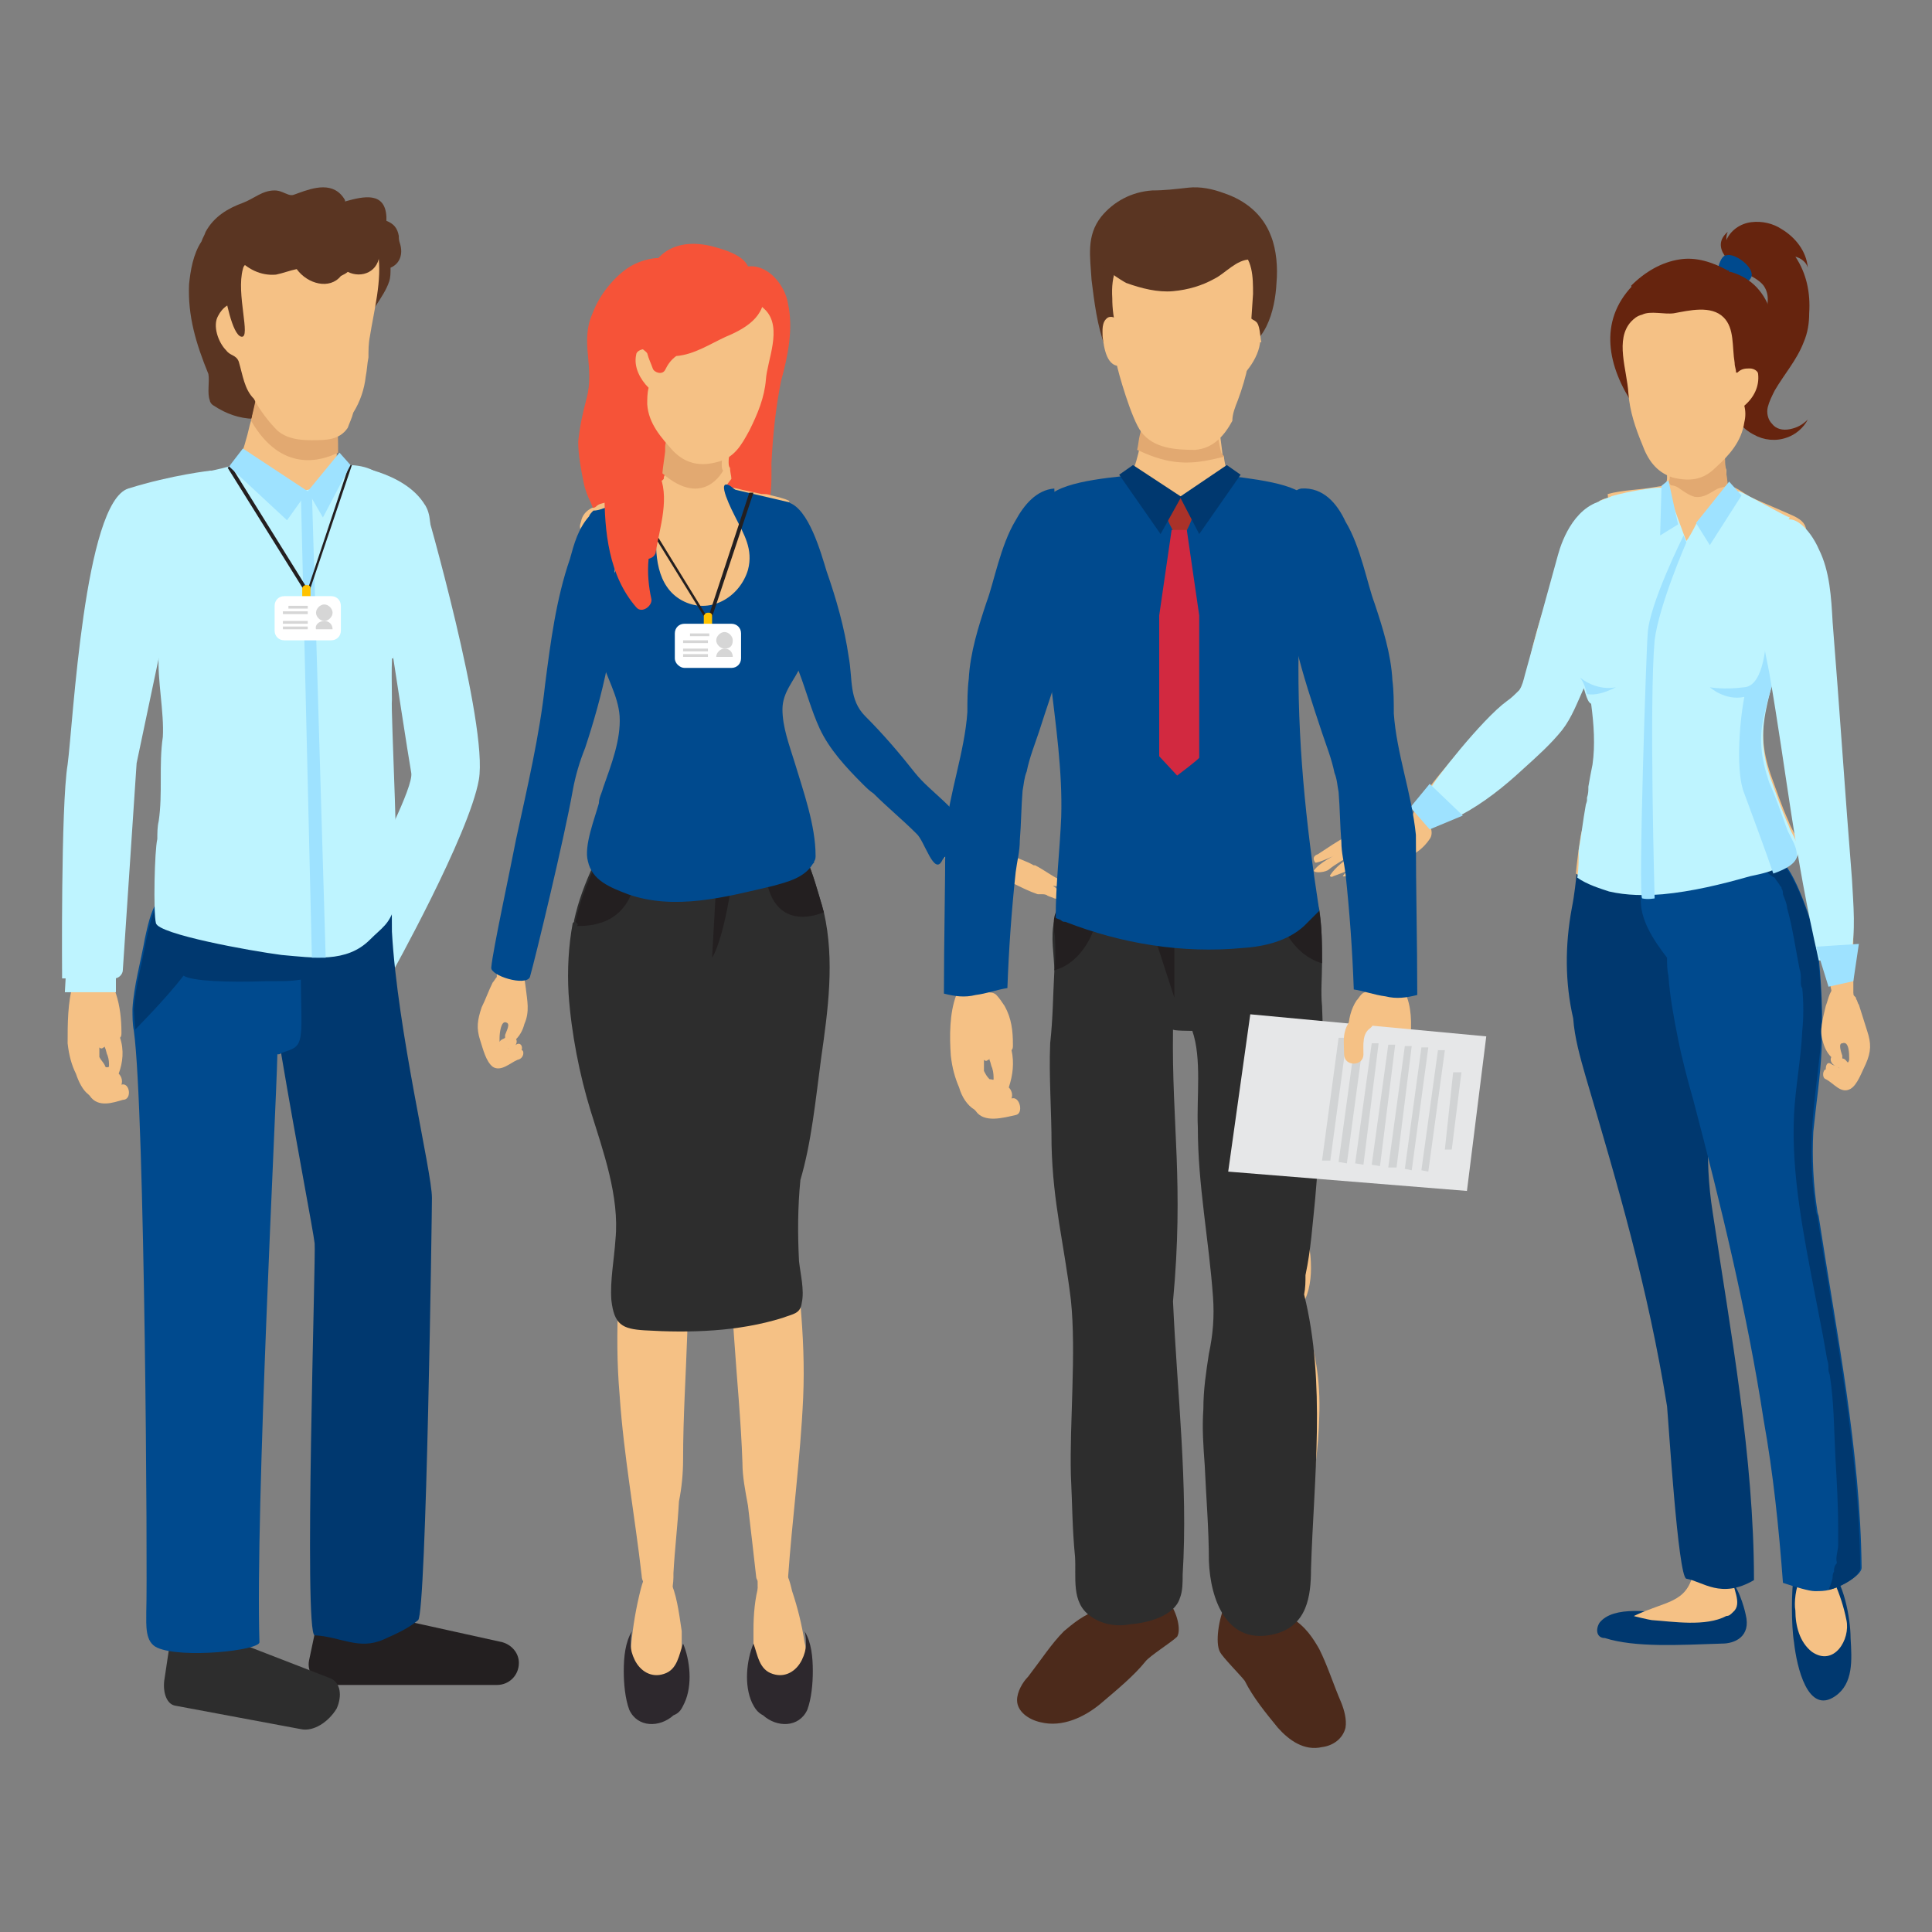 <?xml version="1.0" encoding="utf-8"?>
<!-- Generator: Adobe Illustrator 23.1.1, SVG Export Plug-In . SVG Version: 6.00 Build 0)  -->
<svg version="1.1" id="Layer_1" xmlns="http://www.w3.org/2000/svg" xmlns:xlink="http://www.w3.org/1999/xlink" x="0px" y="0px"
	 width="140px" height="140px" viewBox="0 0 140 140" style="enable-background:new 0 0 140 140;" xml:space="preserve">
<rect x="0" y="0" width="140" height="140" fill="#808080" stroke="none"/>
<style type="text/css">
	.st0{fill:#66240E;}
	.st1{fill:#00386F;}
	.st2{fill:#004A8E;}
	.st3{fill:#F5C185;}
	.st4{fill:#E2A971;}
	.st5{fill:#BEF4FF;}
	.st6{fill:#9EE2FF;}
	.st7{fill:#231F20;}
	.st8{fill:#2D2D2D;}
	.st9{fill:#5A3522;}
	.st10{fill:#FFC200;}
	.st11{fill:#FFFFFF;}
	.st12{fill:#D6D6D6;}
	.st13{fill:#F65338;}
	.st14{fill:#2D282D;}
	.st15{fill:#4C2A1B;}
	.st16{fill:#AA3229;}
	.st17{fill:#D22940;}
	.st18{fill:#E6E7E8;}
	.st19{fill:#D1D3D4;}
</style>
<title>Artboard 23 copy 4</title>
<g>
	<g>
		<path class="st0" d="M125.2,16.8c-0.1,0.2-0.1,0.4-0.1,0.6c0.3-0.7,1-1.2,1.8-1.3c0.8-0.1,1.6,0.1,2.2,0.5c1,0.6,1.8,1.6,1.9,2.8
			c-0.1-0.4-0.5-0.7-0.9-0.8c0.8,1.2,1.1,2.6,1,4.1c0,0.7-0.1,1.4-0.4,2.1c-0.5,1.3-1.4,2.3-2.1,3.5c-0.2,0.4-0.4,0.8-0.5,1.2
			c-0.1,0.4,0,0.9,0.3,1.2c0.3,0.4,0.8,0.5,1.3,0.4c0.5-0.1,0.9-0.3,1.3-0.7c-0.3,0.6-0.9,1.1-1.5,1.3c-0.8,0.3-1.7,0.2-2.4-0.2
			c-0.8-0.4-1.4-1.1-1.6-1.9c-0.1-0.3-0.2-0.7-0.2-1.1c0-0.4,0-0.8,0.1-1.2c0.1-0.4,0.4-0.8,0.6-1.1c0.5-0.7,1-1.4,1.4-2.1
			c0.4-0.7,0.7-1.6,0.7-2.4c0-0.4-0.1-0.7-0.3-1c-0.3-0.4-0.9-0.7-1.3-0.9C125.4,19.2,123.9,17.9,125.2,16.8z"/>
		<path class="st1" d="M115.9,117.6c1-1.3,3.9-0.8,5.3-0.6c0.5,0.1,1,0.1,1.6,0c0.2,0,1.3-0.1,1.3-0.4c0-0.4,0.3-0.6,0.6-0.7
			c-0.1-0.3,0-0.6,0.3-0.8c0,0,0.1,0,0.1-0.1c0.2-0.2-0.1-0.8,0.1-0.6c0.7,0.3,1.2,2.1,1.3,2.6c0.4,1.6-0.8,2.1-1.7,2.1
			c-3.1,0.1-6.3,0.3-8.5-0.4C115.7,118.7,115.6,118.1,115.9,117.6z"/>
		<path class="st2" d="M124.5,19.4c0.1-0.4,0.3-0.9,0.6-0.9c0.6-0.2,2.1,0.9,1.8,1.6c-0.3,0.6-0.9,0.4-1.3,0.2
			C125.1,20.1,124.4,20,124.5,19.4z"/>
		<path class="st3" d="M125.1,117.1c-1.5,0.8-3.9,0.4-5.4,0.3c-0.1,0-1.4-0.3-1.3-0.3c2.3-1.1,3.8-0.9,4.3-3.1
			c0.2-0.8,1.4-0.6,1.4,0.2c0-0.9,1.4-0.9,1.4,0c0,0.8,0.8,2,0.1,2.6C125.4,117,125.3,117.1,125.1,117.1z"/>
		<path class="st1" d="M130,114.1c0.1-0.4,0.3,0.9,0.6,0.8c0.5-0.1,1.1-0.1,1.6,0.1c0.1-0.4-0.1-1.7,0.3-1.4
			c1.1,0.9,1.6,3.7,1.6,5.1c0.1,1.6,0.2,3.3-1.1,4.2c-2,1.4-2.8-2.1-3-3.9C129.8,117.8,129.8,115.2,130,114.1z"/>
		<path class="st3" d="M130.5,114.3c0.2-0.4,0.5-0.6,0.9-0.4c-0.1-0.1,0.6-0.4,0.8-0.4c0.4,0.1,0.6,0.8,0.7,1.1
			c0.4,0.9,0.7,1.8,0.9,2.8c0.3,1.4-0.9,3.4-2.5,2.3c-0.9-0.7-1.2-1.9-1.2-3C130,116.2,130.1,115,130.5,114.3z"/>
		<path class="st1" d="M113.9,65.8c0.2-1,0.3-2,0.4-3c0.6-0.4,1.3-0.8,1.9-1c1.1-0.4,2.4-0.5,3.4,0.1c0.1,0.1,0.2,0.1,0.3,0.2
			c0.4-0.2,0.9-0.1,1.4,0.1c1.1,0.4,1.6,1.6,2,2.7c0.4,1.2,0.6,2.4,0.8,3.7c0.3,2.4,0.4,5,0.3,7.5c-0.1,2-0.4,3.9-0.6,5.9
			c-0.1,1.9,0,3.9,0.3,5.8c1.3,8.7,3,17.8,3,26.7c-2.4,1.4-3.7,0.1-4.9-0.1c-0.6-0.1-1.3-11.5-1.4-12.5c-1.4-8.7-3.6-16.1-5.9-23.9
			c-0.4-1.4-0.8-2.8-0.9-4.2C113.4,71.2,113.4,68.5,113.9,65.8z"/>
		<path class="st2" d="M127.8,102.9c-1.2-7.8-3.1-15.6-5.1-23.2c-0.4-1.4-0.8-2.9-1.1-4.4s-0.6-3.1-0.7-4.6
			c-0.1-0.4-0.1-0.9-0.1-1.3c-1-1.3-2-2.8-1.9-4.4c0-0.4,0.3-0.6,0.6-0.6c0,0,0,0,0.1,0c-0.1-0.6,0.8-1,1.2-0.4
			c0.1,0.1,0.1,0.1,0.1,0.2c0-0.1,0.1-0.1,0.1-0.2c0.6-1.1,1.7-1.6,2.8-2c1.1-0.4,2.4-0.5,3.4,0.1c0.1,0.1,0.2,0.1,0.3,0.2
			c0.1,0,0.1,0,0.1-0.1c0.4-0.1,0.9-0.1,1.3,0.1c1.1,0.4,2.6,5.1,2.8,6.3c0.3,2.4,0.4,5,0.3,7.5c-0.1,2-0.4,3.9-0.6,5.9
			c-0.1,1.9,0,3.9,0.3,5.8c0,0.1,0.1,0.3,0.1,0.4c1.3,8.5,3,16.8,3.1,25.4c0,0.6-1.6,1.4-2.3,1.6l0,0c-0.4,0.1-0.7,0.1-1.1,0.1
			c-0.4,0-1.4-0.3-2.3-0.6C128.9,110.7,128.5,106.8,127.8,102.9z"/>
		<path class="st0" d="M118.4,29.4c-1.9-2.8-2.6-6.1-0.1-8.7c0.9-0.9,2.1-1.6,3.5-1.8c1.3-0.2,2.5,0.2,3.5,0.8h0.1
			c3.2,0.9,3.7,4.6,2.8,7.4c-0.3,1.1-1,2-1.8,2.9c-0.7,0.9-1.4,1.7-1.9,2.7c-0.3,0.7-0.5,1.4-0.5,2.1c-0.7,0.1-1.4,0.1-2.1,0.1
			C121.4,32.8,119.7,31.2,118.4,29.4z"/>
		<path class="st3" d="M121.2,36.7c0.9,0.8,2.8,1.1,3.6,0c0.4,0,0.8-0.4,0.6-1c0-0.1,0-0.1-0.1-0.2c0-0.1,0-0.2-0.1-0.3
			c-0.1-0.4-0.1-0.8-0.1-1.1c0-0.1-0.1-0.3-0.1-0.4s0-0.2,0-0.3c0-0.3-0.1-0.4-0.1-0.5v-0.1c0-0.1-0.1-0.2-0.1-0.3
			c-0.2-0.9-1.1-0.7-1.2,0c-0.1,0.1-0.3,0.3-0.4,0.5c0,0.1,0,0.1-0.1,0.1c-0.1,0.2-0.1,0.4-0.1,0.6l0,0l0,0
			c-0.3-0.2-0.5-0.1-0.7,0.1c-0.1-0.1-0.2-0.1-0.3-0.1c0-0.1-0.1-0.1-0.1-0.1s-0.1-0.2-0.1-0.3c-0.3-0.6-1-0.4-1.1,0.3
			c-0.1,0.1-0.1,0.3,0,0.4c0.1,0.2,0.1,0.4,0.1,0.6c0,0.1,0,0.3-0.1,0.4l0,0c0,0.3-0.1,0.6-0.1,0.8C120.9,36,120.9,36.4,121.2,36.7z
			"/>
		<path class="st0" d="M118.2,20.7c0.3,1.1,0.8,2.1,1.9,2.4c1.1,0.4,2.4,0.1,3.3-0.5c1.1-0.6,1.8-1.8,1.9-3h-0.1
			c-1.1-0.6-2.3-1-3.5-0.8C120.4,19,119.2,19.7,118.2,20.7z"/>
		<path class="st4" d="M120.9,33.9c0.1,0.2,0.1,0.4,0.1,0.6c0,0.1,0,0.3-0.1,0.4l0,0c0,0,1.4,2.7,4.3,0.2c0-0.1-0.2-1.4-0.2-1.6
			c0-0.1,0-0.2,0-0.3c0-0.3-0.1-0.4-0.1-0.5v-0.1l-1.6,0.4l-1.3,0.3l-1.1,0.3C120.9,33.6,120.9,33.8,120.9,33.9z"/>
		<path class="st3" d="M118.2,23.3c0.2-0.2,0.4-0.4,0.8-0.5c0.6-0.3,1.6,0,2.3-0.1c1.1-0.2,2.7-0.6,3.6,0.3c0.8,0.8,0.6,2.1,0.8,3.3
			c0,0.3,0.1,0.4,0.1,0.7c0,0,0,0,0.1,0c0.3-0.3,0.6-0.3,0.9-0.3c0.3,0,0.6,0.2,0.6,0.4c0.1,0.9-0.3,1.7-1,2.3l0,0
			c0.1,0.4,0.1,0.8,0,1.2c-0.2,1.4-1.1,2.4-2.1,3.3c-0.9,0.9-1.9,1-3.1,0.7c-1.2-0.4-1.8-1.3-2.2-2.4c-0.5-1.2-0.9-2.4-1-3.7
			C117.9,26.8,117,24.6,118.2,23.3z"/>
		<path class="st3" d="M128.8,47.6c0-1.1-0.2-8.8,0.8-9.7c0.4-0.3,1.1,0.7,1.3,0.9c0.7,0.9,0.8,2.1,1.1,3.2c0.8,3,0.9,6,1,9.1
			c0.1,3.7,0.6,7.5,1,11.1c0.2,2.1,0.3,4.3,0.3,6.4c0,1.1,0,2.3,0,3.4c0,0.6,0,1.3-0.4,1.6c-0.8,0.5-1-0.7-1.1-1.4
			c-0.3-1.4-0.6-2.8-0.8-4.2c-0.6-3.2-1.3-6.4-1.5-9.7c-0.1-1.1-0.3-2.1-0.6-3.1c-0.5-2.1-0.9-4.5-1.1-6.7c0-0.3,0-0.6,0-0.9
			C128.8,47.6,128.8,47.6,128.8,47.6z"/>
		<path class="st3" d="M109.4,55.6c-0.3,0.2-0.5,0.4-0.8,0.6c-1.1,0.9-2.1,1.7-3.3,2.5c-0.6,0.4-2.7,2.5-3.1,1.3
			c-0.1-0.4-0.1-0.4,0.1-0.8c0.8-1.8,2.2-3.3,3.4-4.7c1.2-1.3,2.5-2.6,3.8-3.8c1.3-1.1,1.2-2.5,1.6-4c0.5-2,1.2-4,2.1-5.9
			c0.5-1.2,1.7-4.4,3.2-4.7c0.8-0.1,0.8,1.7,0.3,1.9c0.2,1.2,0.3,2.5,0.1,3.8c0.1,0.1,0.1,0.3,0.1,0.5c-0.4,2.2-1.3,4-2.3,5.9
			c-0.6,1.3-1.2,2.6-1.8,3.8C112,53.4,110.7,54.5,109.4,55.6z"/>
		<path class="st5" d="M112.9,40.2c-0.8,2.9-1.6,5.8-2.4,8.7c-0.1,0.4-0.2,0.8-0.4,1.1c-0.3,0.3-0.6,0.6-0.9,0.8
			c-1.8,1.3-5.4,5.9-5.5,6.3c-0.2,1,1.3,1.3,2.1,2c1.7-0.9,3.2-2.1,4.6-3.4c1-0.9,2-1.8,2.8-2.8c0.7-0.9,1.1-2,1.6-3.1
			c0.9-2.3,1.5-4.6,1.9-7c0.3-1.4,1.7-5.9-0.1-6.6C114.2,36.4,113.2,39.1,112.9,40.2z"/>
		<g>
			<path class="st1" d="M127.6,62.2c0.1,0.6,0.5,1.2,1,1.4c0.1,0.2,0.3,0.4,0.4,0.6c0.1,0.1,0.1,0.1,0.1,0.2
				c0.1,0.1,0.1,0.3,0.1,0.4c0.1,0.3,0.3,0.7,0.3,1c0.4,1.4,0.6,2.9,0.9,4.4c0.1,0.3,0.1,0.5,0.1,0.8c0,0.1,0,0.1,0,0.2
				c0,0.1,0,0.3,0.1,0.4c0.1,1.1,0.1,2.1,0,3.1c-0.1,2.1-0.5,4.1-0.6,6.1c-0.2,4.3,0.7,8.7,1.5,12.9c0.2,1,0.4,2.1,0.6,3.1
				c0.1,0.6,0.2,1.1,0.3,1.7c0.1,0.3,0.1,0.5,0.1,0.8c0,0.1,0.1,0.3,0.1,0.4c0.3,1.9,0.3,3.9,0.4,5.9c0.1,1.7,0.2,3.4,0.2,5.1
				c0,0.4,0,0.9,0,1.3c0,0.3-0.2,0.9-0.1,1.2c0-0.1,0.1-0.4,0-0.1v0.1l0,0l0,0c0,0.1,0,0.1-0.1,0.2c-0.1,0.2-0.1,0.3-0.1,0.5
				c-0.1,0.1-0.1,0.3-0.1,0.4c0,0.1-0.1,0.4-0.1,0.4s0.1-0.1,0.1-0.3c-0.1,0.3-0.2,0.6-0.3,0.8l0,0c0.7-0.1,2.3-0.9,2.3-1.6
				c-0.1-8.6-1.8-17-3.1-25.4c0-0.1-0.1-0.3-0.1-0.4c-0.3-1.9-0.4-3.9-0.3-5.8c0.1-2,0.4-3.9,0.6-5.9c0.2-2.4,0.1-5-0.3-7.5
				c-0.1-1.3-1.7-5.9-2.8-6.3C128.5,62.1,128,62,127.6,62.2z"/>
			<path class="st1" d="M132.9,113.1L132.9,113.1L132.9,113.1z"/>
		</g>
		<path class="st3" d="M114.6,60.3c0.3-1,0.8-1.9,1.1-2.9c0.4-1.1,0.5-2.3,0.4-3.4c-0.1-2.1-0.8-4.2-1.1-6.3v-0.1c0,0,0,0,0-0.1
			c0-0.1,0-0.3-0.1-0.4c0-0.3,0-0.4,0-0.7s0-0.5,0.1-0.8v-0.1c0-0.1,0-0.2,0.1-0.3c0.2-1,0.4-2,0.7-3c0.6-2.1,0.9-4.3,0.7-6.4
			c1.1-0.3,2.3-0.3,3.4-0.5c0.7-0.1,1.3-0.3,1.8,0.1c0.3,0.2,0.7,0.5,1.1,0.6c0.7,0.1,1.1-0.3,1.7-0.6c0.3-0.1,0.4-0.1,0.7-0.2
			c0.5,0,1.1,0.5,1.6,0.8c1.1,0.5,2.1,0.9,3.2,1.4c0.6,0.3,0.9,0.6,0.9,1.2c0.1,0.9-0.4,1.7-0.4,2.5c-0.1,1.1-0.3,2.3-0.6,3.4
			c-0.5,2.2-1.4,4.3-1.9,6.5c-0.4,1.9-0.3,3.3,0.3,5.1c0.4,1.1,0.8,2.3,1.3,3.4c0.2,0.6,0.7,1.2,0.7,1.8c0.1,1.3-2.6,1.7-3.6,1.9
			c-2.1,0.6-4.2,1.1-6.3,1.3c-1.3,0.1-2.6,0.1-3.9-0.2c-0.6-0.2-1.6-0.5-2.3-1C114.2,63,114.5,60.6,114.6,60.3z"/>
		<path class="st5" d="M114.9,50.3c-0.1-0.4-0.3-0.8-0.4-1.1l0,0c0,0,0-0.1-0.1-0.1c-0.3-0.5-0.7-0.8-0.9-1.4
			c-0.8-2.2,1-4.5,1.8-6.4c0.6-1.6,0.6-3.3,0.6-5c0.3-0.1,0.5-0.2,0.8-0.3c0-0.1,3.6-0.9,4.1-0.6c0.4,1.1,1.3,3.6,1.4,3.8
			c0.1-0.1,0.4-0.6,0.8-1.4c0.8-0.9,2.1-1.6,3-2.2c0.4,0.1,3.3,1.8,3.7,1.9c-0.8,1.1-1.1,2.7-1.3,4c-0.2,1-0.4,2.1-0.4,3.1
			c0,0.3,0,0.7,0.1,1l0,0c0.1,0.9,0.4,1.9,0.7,2.8c-0.3,0.9-0.6,1.9-0.8,2.9c-0.4,1.9-0.3,3.3,0.3,5.1c0.4,1.1,0.8,2.3,1.3,3.4
			c0.2,0.6,0.7,1.2,0.7,1.8c0.1,0.8-0.8,1.2-1.7,1.4c-0.7,0.3-1.4,0.4-1.8,0.5c-2.1,0.6-4.2,1.1-6.3,1.3c-1.3,0.1-2.6,0.1-3.9-0.2
			c-0.6-0.2-1.6-0.5-2.3-1c0.1-0.7,0.1-1.3,0.1-2c0.2-1.1,0.3-2.1,0.5-3.2c0-0.1,0.1-0.3,0.1-0.4c0,0,0-0.1,0-0.2
			c0.1-0.3,0.1-0.5,0.1-0.8c0.1-0.6,0.2-1.1,0.3-1.6c0.2-1.4,0.1-2.9-0.1-4.4C115.1,50.9,115,50.6,114.9,50.3z"/>
		<path class="st6" d="M114.5,49.1L114.5,49.1C114.6,49.2,114.6,49.2,114.5,49.1c0.3,0.4,0.4,0.8,0.5,1.2c0.6,0.1,1.3-0.1,2.1-0.5
			C116.1,50,115.1,49.6,114.5,49.1z"/>
		<path class="st6" d="M126.4,50.5c-0.4,2.1-0.6,5.6,0,7c0.4,1.1,1.6,4.3,2.1,5.8c0.9-0.3,1.8-0.8,1.7-1.4c0-0.6-0.5-1.3-0.7-1.8
			c-0.4-1.1-0.8-2.3-1.3-3.4c-0.6-1.8-0.8-3.3-0.3-5.1c0.2-1,0.5-1.9,0.8-2.9c-0.4-0.9-0.6-1.8-0.7-2.8c0,0.3-0.1,3.8-1.6,3.9
			c-1.5,0.2-2.5,0-2.5,0S125,50.8,126.4,50.5z"/>
		<path class="st3" d="M132.3,78.2c0.6,0.3,1.1,1.1,1.8,0.7c0.5-0.3,0.8-1.2,1.1-1.8c0.4-0.9,0.4-1.5,0.1-2.4
			c-0.2-0.6-0.4-1.3-0.6-1.9c-0.1-0.1-0.1-0.3-0.2-0.4c0-0.1,0-0.1-0.1-0.2c-0.1-0.1-0.1-0.1-0.1-0.2c-0.1-0.2-0.1-0.4-0.1-0.6
			c0-0.5-0.6-0.5-0.6,0c0,0.1,0,0.1,0,0.1c-0.2-0.1-0.4-0.1-0.5,0c-0.5,0.1-0.6,0.9-0.8,1.4c-0.2,0.9-0.5,1.8-0.2,2.6
			c0.1,0.4,0.3,0.8,0.6,1.1l0,0c-0.1,0.2,0,0.4,0.1,0.5c0.1,0.1,0.3,0.2,0.5,0.3c-0.1,0-0.1-0.1-0.2-0.1c-0.1-0.1-0.3-0.1-0.4-0.2
			c-0.3-0.2-0.4,0.1-0.4,0.4C132.1,77.5,132,78.1,132.3,78.2z M134,76.7c0,0.1,0,0.2-0.1,0.3c-0.1-0.1-0.2-0.3-0.4-0.3
			c0-0.1,0-0.1,0-0.2c-0.1-0.3-0.3-0.9,0-0.9C134,75.4,134,76.4,134,76.7z"/>
		<path class="st3" d="M99.4,59.8c-1.3,0.4-2.4,1.1-3.9,2.1c-0.3,0.1-0.4,0.3-0.2,0.6c0.1,0.1,1.5-0.5,2.1-0.9
			c-0.7,0.4-1.8,0.9-2.2,1.5c0.1,0.2,0.9,0.1,1.1-0.1c0.5-0.4,1.2-0.8,1.8-1.1c-0.6,0.4-1.3,0.9-1.7,1.5c-0.1,0.1,0.1,0.2,0.2,0.1
			c0.8-0.3,1.7-0.6,2.2-1.1c-0.5,0.4-1.2,0.6-1.5,1.1c0.6,0.1,3.8-0.9,4.5-1.3c0.8-0.3,1.4-0.8,1.8-1.4c0.3-0.4,0.1-1.1-0.4-1.4
			c-0.5-0.3-0.9-0.3-1.5,0C100.8,59.5,100,59.5,99.4,59.8z"/>
		<path class="st5" d="M131.8,39.8c0.8,1.6,0.9,3.5,1,5.3c0.5,6.2,0.9,12.4,1.4,18.6c0.1,1.9,0.3,3.8-0.1,5.6
			c-0.8,0.2-1.5,0.3-2.3,0.3c-1.8-7.8-2.3-13.4-3.6-20.9c-0.3-1.4-0.8-4.1-0.8-5.5c-0.1-1.9,0.5-2.9,1.2-4.7
			C129.6,36.5,131.2,38.4,131.8,39.8z"/>
		<path class="st3" d="M98.7,59c-0.2-0.1-0.4-0.2-0.6,0c-0.1,0.1-0.1,0.3,0,0.3c0.1,0.1,0.1,0.2,0.2,0.3c0.4,0.3,0.9,0.6,1.5,0.7
			c0.6,0.1,1.2,0,1.7-0.4c0.3-0.3,0.6-0.5,0.9-0.6c-0.4-0.6-0.9-0.4-1.6-0.2C100.1,59.3,99.3,59.3,98.7,59z"/>
		<polygon class="st6" points="123.9,39.5 122.9,37.9 125.3,34.9 126.2,35.9 		"/>
		<polygon class="st6" points="121.6,38 120.3,38.8 120.4,35.2 120.9,34.8 		"/>
		<path class="st6" d="M122.2,39.3c0,0-2,4.6-2.3,7.1c-0.4,4.5,0,18.7,0,18.7s-0.5,0.1-0.9,0c-0.3-0.1,0.3-18.3,0.4-19.2
			c0.1-2.1,2.6-7.1,2.6-7.1L122.2,39.3z"/>
		<polygon class="st6" points="106,59.1 103.6,60.1 102.2,58.5 103.6,56.8 		"/>
		<polygon class="st6" points="134.7,68.4 134.3,71.1 132.5,71.5 131.6,68.6 		"/>
	</g>
	<g>
		<path class="st5" d="M30.8,36.6c0,0,4.6,15.9,3.9,19.9c-0.7,4-6.4,14.2-6.4,14.2l-1.1-8.4c0,0,2.8-5.3,2.6-6.3
			c-0.2-1.1-1.3-8.3-1.3-8.3L30.8,36.6z"/>
		<path class="st7" d="M27.8,117.1l8.6,1.9c0.7,0.2,1.2,0.8,1.2,1.5l0,0c0,0.9-0.7,1.6-1.6,1.6H23.9c-1,0-1.7-0.9-1.5-1.8l0.4-1.9
			c0.1-0.8,0.8-1.3,1.5-1.3h3.3C27.6,117.1,27.7,117.1,27.8,117.1z"/>
		<path class="st8" d="M15.9,118.5l8,3.1c0.8,0.3,0.9,1.3,0.5,2.2l0,0c-0.6,1-1.7,1.7-2.6,1.5l-9.1-1.7c-0.6-0.1-0.9-0.9-0.8-1.8
			l0.3-2c0.1-0.8,0.6-1.5,1.1-1.5h2.5C15.7,118.5,15.8,118.5,15.9,118.5z"/>
		<path class="st1" d="M19.5,71.2c0.2,1,0.3,2,0.5,3C19.7,73.9,19.5,71.8,19.5,71.2C19.5,71,19.5,71,19.5,71.2
			C19.5,71.2,19.5,71.2,19.5,71.2z"/>
		<path class="st1" d="M31.3,86.8c0,0.9-0.4,30.1-1,30.6c-0.7,0.6-1.6,1-2.5,1.4c-1.8,0.8-3.1-0.2-5-0.3c-0.8-0.1,0.1-27.7,0-28.4
			c-0.1-0.9-1.3-7.1-2.4-13.6c-0.1-0.8-0.3-1.5-0.4-2.2c0.1,0.1,0.1,0.1,0.1,0c-0.1-0.8-0.1-1.9-0.2-3.1c-0.1-1.4-0.1-3.1-0.1-4.3
			c0-0.4,0-0.7,0.1-0.9c0-0.2,0.1-0.3,0.1-0.4c0.4-1,2.3-0.9,2.2,0.4c0,0.4-0.1,0.9-0.1,1.3l0,0c0.2-0.8,0.3-3.9,0.3-4.8
			c0-0.3,0.1-0.6,0.2-0.7c0.1-0.7,0.6-1.3,1.4-1.1c0.6,0.2,1.1,0.4,1.7,0.6c0.4-0.8,1.8-0.9,2.2,0.2c0,0.1,0,0.1,0.1,0.1
			c0.4,1.1,0.4,4.7,0.4,5.9C28.8,74.7,31.3,84.9,31.3,86.8z"/>
		<path class="st9" d="M29,17.7C29,17.6,29,17.6,29,17.7c-0.1-0.3-0.1-0.4-0.1-0.6c-0.1-0.6-0.4-0.9-0.9-1.1c0-0.1,0-0.2,0-0.3
			c-0.1-1.8-1.6-1.5-3-1.1c0,0,0,0,0-0.1c-0.8-1.4-2.3-0.9-3.4-0.5c-0.3,0.1-0.4,0.2-0.7,0.1c-0.3-0.1-0.6-0.3-1-0.3
			c-0.9,0-1.5,0.6-2.3,0.9c-1.1,0.4-2.1,1-2.7,2.1c-0.1,0.3-0.2,0.4-0.3,0.7c-0.6,0.9-0.8,2.1-0.9,3.1c-0.1,2.3,0.5,4.3,1.4,6.5
			c0.1,0.5-0.1,1.4,0.1,1.9c0,0.1,0.1,0.3,0.3,0.4c1.8,1.2,3.9,1.3,5.8,0.1c0.7-0.4,0.1-1.6-0.6-1.1c-0.4,0.3-0.8,0.4-1.1,0.6
			c-0.1-0.3-0.5-0.4-0.6-0.7c0-0.1-0.1-0.1-0.1-0.1c-0.4-0.8-0.9-1.6-1.1-2.4c-0.3-0.9,0.1-1.7,0-2.6c0-0.4-0.4-0.7-0.8-0.7
			c0.2-0.6,0.4-1.1,0.4-1.7c0-0.1,0-0.3-0.1-0.4c0.3-0.1,0.6-0.1,0.9-0.1c0.8,0.1,1.6,0.3,2.4,0.4c2.1,0.4,5,0.6,6.3-1.4
			c0,0.3,0,0.6-0.1,0.9c-0.4,1.2-1.4,2.1-1.7,3.4c-0.2,0.8,1.1,1.1,1.3,0.3c0.3-1.3,1.4-2.3,1.8-3.5c0.1-0.3,0.1-0.6,0.1-1
			C29,19.1,29.2,18.4,29,17.7z M18.9,19.2c0.1,0,0.1,0,0.1-0.1l0.1,0.1l0,0C19.1,19.3,19,19.3,18.9,19.2z M22.3,19.8
			c-0.3,0-0.6-0.1-0.9-0.1c0.9-0.1,1.8-0.3,2.4-0.6l0,0c0.1,0.1,0.2,0.2,0.3,0.3c0,0.1,0.1,0.1,0.1,0.2c0.1,0.1,0.4,0.2,0.6,0.2
			C24.1,19.9,23.1,19.8,22.3,19.8z M25,19.6c0.1,0,0.1-0.1,0.2-0.1c0.1-0.1,0.1-0.1,0.1-0.1s0.1,0,0.2,0h0.1
			C25.4,19.5,25.2,19.5,25,19.6z"/>
		<path class="st3" d="M17.2,33.8c0,0.8,0.3,1.5,0.9,1.9c0.8,0.4,1.7,0.8,2.6,0.9c1.4,0.1,3.8-0.3,3.7-1.9c0-0.2,0-0.9,0-1.8
			c0-0.8,0-1.6-0.1-2.3c-0.1-1-0.1-1.8-0.2-1.8c-0.5-0.3-1.3-0.1-1.6,0.3c-0.1,0-0.3,0.1-0.3,0.1c-0.2,0.1-0.4,0.2-0.5,0.4l0,0
			c-0.1-0.1-0.3-0.1-0.5-0.1c-0.3-0.3-0.8-0.4-1.1-0.4c-0.4-0.2-0.9-0.2-1.3,0c0.1-0.1,0-0.3-0.2-0.4c-0.1,0.7-0.3,1.4-0.5,2.1
			C17.9,31.7,17.6,32.7,17.2,33.8z"/>
		<path class="st4" d="M18.2,30.5c2.2,3.8,5.1,2.9,6.3,2.3c0-0.8,0-1.6-0.1-2.3c-0.3-0.2-1.1-0.8-2.2-1.4c-0.2,0.1-0.4,0.2-0.5,0.4
			l0,0c-0.1-0.1-0.3-0.1-0.5-0.1c-0.3-0.3-0.8-0.4-1.1-0.4c-0.4-0.2-0.9-0.2-1.3,0c0.1-0.1,0-0.3-0.2-0.4
			C18.5,29.2,18.3,29.9,18.2,30.5z"/>
		<path class="st3" d="M17.3,26.2c-0.2-0.5-0.6-0.4-0.9-0.8c-0.6-0.6-1-1.8-0.6-2.5c0.3-0.6,0.9-1.1,1.6-0.9c0.1,0,0.1,0,0.1,0
			c-0.1-0.3-0.1-0.6-0.2-1c0-0.4,0-0.8,0-1.1c0.1-0.2,0.2-0.3,0.3-0.5c0.5-0.8,1.8-1.1,2.8-1.2c2.3-0.1,4.8,1.1,6.9-0.1
			c0.1,0.1,0.1,0.3,0.1,0.3c0.3,1.9-0.3,4.1-0.6,6c-0.1,0.5-0.1,1-0.1,1.5c-0.1,0.5-0.1,0.9-0.2,1.4l0,0c-0.1,0.9-0.4,1.8-0.9,2.6
			c-0.1,0.4-0.3,0.8-0.4,1.1c-0.6,0.9-1.6,0.9-2.6,0.9c-0.9,0-1.8-0.1-2.5-0.7c-0.6-0.6-1.3-1.5-1.7-2.3
			C17.7,28.2,17.6,27.2,17.3,26.2z"/>
		<path class="st2" d="M21.8,69.9c0,0.3,0,0.6,0,1.1c0,1.3,0.1,3.3,0,3.9c-0.1,1.1-0.6,1.1-1.4,1.4c-0.1,0.1-0.2,0.1-0.3,0.1
			c-0.1,4.3-1.6,32.9-1.3,42.6c0,0.6-5.6,1.2-7.4,0.4c-0.9-0.4-0.8-1.6-0.8-2.6c0.1-2.6-0.1-36.3-0.9-42.1c-0.1-0.5-0.1-1-0.1-1.6
			c0.1-1.7,0.6-3.4,0.9-5.1c0.2-0.9,0.4-1.9,0.9-2.7l6.4,0.9c0,0,0.7,0.1,1.7,0.3c0-0.4,0-0.7,0.1-0.9c0-0.2,0.1-0.3,0.1-0.4
			c0.7-0.5,1.9-0.2,1.9,0.9c0,0.3,0,0.6,0,0.9C22,68.3,21.9,69.1,21.8,69.9z"/>
		<path class="st1" d="M26.1,69.9c-0.8,0.6-2.4,0.9-4.4,1.1c-0.6,0.1-1.2,0.1-1.8,0.1c-0.2,0-0.3,0-0.5,0c0,0,0,0-0.1,0
			c-2.8,0.1-5.4,0-6-0.4c-1.3,1.7-3.5,3.9-3.5,3.9l-0.1-1.4c0.1-1.7,0.6-3.4,0.9-5.1c0.2-0.9,0.4-1.9,0.9-2.7l6.4,0.9
			c0,0,0.7,0.1,1.7,0.3c0.6,0.1,1.3,0.3,2.1,0.5C24.6,68.1,27.3,69,26.1,69.9z"/>
		<path class="st5" d="M25.2,33.7c-0.1,0.1-0.3,0.1-0.3,0.1c-0.3,0.1-0.3,0.3-0.4,0.5c-0.4,0.6-1.3,1.2-3.1,1.3
			c-3.3,0.1-4.2-1.8-4.2-1.8l-0.1,0.1c-0.1-0.1-0.3-0.1-0.5-0.1c-1.4,0.4-3.1,0.6-4.6,1.1H12c-0.4,0.1-0.8,0.2-1.1,0.3
			c-0.8,0.3,0.7,11.7,0.6,12.3c-0.1,1.8,0.4,4.1,0.3,5.9c-0.3,2,0,4.1-0.3,6.1c-0.1,0.4-0.1,0.9-0.1,1.3c-0.2,0.8-0.3,5.3-0.1,6.1
			c0.2,0.8,6.8,2,9.1,2.3c2.3,0.2,4.7,0.6,6.4-1.1c0.9-0.9,1.4-1.1,1.8-2.4c0.4-1.6-0.3-14.2-0.2-15c0-1.5-0.1-3.2,0.2-4.7
			C28.5,42.2,31,33.7,25.2,33.7z"/>
		<path class="st3" d="M8.8,78.6c0.1-0.3,0-0.6-0.2-0.8c0.3-0.8,0.4-1.7,0.1-2.6c0.1-0.1,0.1-0.2,0.1-0.4c0-0.9-0.1-1.9-0.4-2.8
			c-0.1-0.3-0.3-0.6-0.6-0.8C7.5,71,7.2,71.2,6.9,71C6.8,71,6.7,71,6.7,71c-0.4-0.5-1.1-0.6-1.4,0.3c-0.4,1.3-0.4,2.9-0.4,4.3
			c0.1,0.9,0.3,1.6,0.6,2.2C5.7,78.4,6,79,6.4,79.3l0,0c0.1,0.1,0.1,0.1,0.1,0.1c0.6,0.9,1.7,0.5,2.4,0.3
			C9.6,79.7,9.4,78.4,8.8,78.6z M7.6,77.2c-0.1-0.2-0.3-0.4-0.4-0.6v-0.1c0,0.1,0-0.4,0-0.5v-0.1c0.1,0.1,0.2,0.1,0.3,0
			c0.1,0,0.1-0.1,0.1-0.1s0,0.1,0,0.1c0.1,0.2,0.1,0.4,0.2,0.6c0.1,0.3,0.1,0.5,0.1,0.8C7.7,77.4,7.6,77.3,7.6,77.2z"/>
		<polygon class="st5" points="4.8,70.1 4.7,71.9 8.4,71.9 8.4,69.1 		"/>
		<path class="st9" d="M16.3,21.3c0,0,0.5,3,1.2,3.1s-0.4-3.1,0.1-4.9C18.1,17.7,16.3,21.3,16.3,21.3z"/>
		<path class="st5" d="M15.3,34.1c0,0,5.9,13.5,5.9,14.7c0,1-9.7-1.1-9.7-1.1l-1.6,7.6l-1,15c0,0.3-0.3,0.6-0.6,0.6H4.5
			c0,0-0.1-12.5,0.4-15.5c0.4-3,1.2-19,4.4-20C12.5,34.4,15.3,34.1,15.3,34.1z"/>
		<path class="st5" d="M25.2,33.7c0,0,4.1,0.4,5.6,2.9c1.6,2.4-2.3,11.1-2.3,11.1l-5.3,1L25.2,33.7z"/>
		<polygon class="st6" points="22.6,35.6 23.6,69.4 22.6,69.4 21.8,35.6 		"/>
		<polygon class="st7" points="22.3,43.2 16.5,33.9 16.7,33.7 22.3,42.7 25.3,33.7 25.5,33.7 		"/>
		<polygon class="st6" points="22.3,35.6 17.6,32.5 16.6,33.8 20.8,37.7 		"/>
		<polygon class="st6" points="22.3,35.6 23.4,37.5 25.4,33.7 24.6,32.8 		"/>
		<g>
			<path class="st10" d="M22.2,42.4L22.2,42.4h0.1c0.1,0,0.2,0.1,0.2,0.2v1.1h-0.3h-0.3v-1.1C22,42.4,22.1,42.4,22.2,42.4z"/>
			<path class="st11" d="M20.6,46.4H24c0.4,0,0.7-0.3,0.7-0.7v-1.8c0-0.4-0.3-0.7-0.7-0.7h-3.4c-0.4,0-0.7,0.3-0.7,0.7v1.8
				C19.9,46.1,20.2,46.4,20.6,46.4z"/>
			<g>
				<path class="st12" d="M23.5,45c-0.3,0-0.6-0.3-0.6-0.6c0-0.3,0.3-0.6,0.6-0.6c0.3,0,0.6,0.3,0.6,0.6S23.8,45,23.5,45z"/>
				<path class="st12" d="M23.5,45c0.4,0,0.6,0.3,0.6,0.6h-0.6h-0.6C22.8,45.3,23.1,45,23.5,45z"/>
			</g>
			<rect x="20.9" y="43.9" class="st12" width="1.4" height="0.2"/>
			<rect x="20.5" y="44.3" class="st12" width="1.8" height="0.2"/>
			<rect x="20.5" y="45" class="st12" width="1.8" height="0.2"/>
			<rect x="20.5" y="45.4" class="st12" width="1.8" height="0.2"/>
		</g>
		<path class="st9" d="M26.5,17.8c0,0-0.1,0-0.1,0s-0.2,0-0.3,0c-0.4,0-0.8,0-1.1,0c-0.5,0-1.1,0-1.6,0c-0.2-0.1-0.4-0.1-0.5,0
			c-0.1,0-0.1,0-0.2,0c-0.2,0-0.4,0.1-0.6,0.1c-0.1,0-0.2,0-0.3,0c-0.3,0.1-1.4,0.4-1.6-0.1c-0.2-0.5-1-0.8-1.3-0.2
			c-0.3,0.5-0.7,0.2-0.9-0.2c-0.4-0.8-1.6-0.1-1.2,0.7c0.1,0.1,0.1,0.3,0.2,0.3c0,0.1,0.1,0.1,0.1,0.2c0.8,0.9,1.8,1.4,2.9,1.3
			c0.5-0.1,1-0.3,1.5-0.4c0.8,1.1,2.4,1.5,3.2,0.5c0.2-0.1,0.4-0.2,0.5-0.3c1,0.5,2.3,0,2.3-1.4C27.6,17.7,26.9,17.5,26.5,17.8z"/>
	</g>
	<g>
		<path class="st3" d="M68.3,60.7c0.1-0.1,0.3-0.3,0.4-0.3l-0.1-0.1c-0.3-0.3,0.1-0.6,0.4-0.4c0.1,0.1,0.3,0.2,0.4,0.3
			c0.1,0,0.1,0,0.1,0s0.1,0,0.2,0.1c0.1,0,0.1,0,0.1,0.1c0.1,0,0.1,0.1,0.1,0.1c0.1,0.1,0.3,0.1,0.4,0.1c0.6,0.3,1.2,0.4,1.8,0.7
			c0.2,0.1,0.4,0.2,0.6,0.3c0.1,0.1,0.3,0.1,0.3,0.2l0.1,0.1c0.6,0.3,1.3,0.5,1.8,0.8H75c0.6,0.3,1.1,0.7,1.7,1
			c0.4,0.2,0.1,0.6-0.3,0.5h-0.1c0.2,0.1,0.4,0.3,0.5,0.5c0.2,0.3-0.1,0.5-0.4,0.4c-0.2-0.1-0.3-0.1-0.5-0.2
			c-0.1-0.1-0.3-0.1-0.4-0.1c-0.1,0-0.1,0-0.3,0c-0.6-0.2-1.2-0.5-1.8-0.8c-0.4-0.2-0.8-0.4-1.1-0.6c-0.1,0-0.1-0.1-0.1-0.1
			c-0.1,0-0.3-0.1-0.4-0.1l0,0c0.1,0.2,0,0.4,0.2,0.6c0.2,0.3,0.8,0.5,1,0.7c0.3,0.2,0.1,0.5-0.3,0.5c-1.1-0.1-2-0.7-2.8-1.3
			c-0.4-0.3-0.8-0.6-1.1-1c-0.4-0.4-0.3-0.6-0.5-1.1C68.3,61.3,68.1,61,68.3,60.7z"/>
		<path class="st3" d="M54.6,118.1c0-1.1,0.1-2.3,0.4-3.3c0.2-0.6,0.5-0.9,0.9-0.5c-0.1-0.1,0.6-0.6,0.8-0.5
			c0.4,0.1,0.6,1.1,0.7,1.5c0.4,1.2,0.7,2.4,0.9,3.7c0.2,0.7,0.1,1.4,0.3,2.1c0.1,0.4,0.1,0.8-0.2,1.1c-0.1,0.1-0.2,0.2-0.3,0.2
			c-0.1,0.5-0.6,0.8-1.1,0.5c-0.1,0.1-0.3,0.3-0.6,0.2c-0.3-0.1-0.4-0.2-0.6-0.4c-0.1,0.1-0.3,0.1-0.4,0.1c-0.3-0.1-0.5-0.3-0.6-0.6
			c-0.3-0.6-0.2-1.3-0.2-2C54.6,119.6,54.6,118.8,54.6,118.1z"/>
		<path class="st3" d="M45.7,120.1c0-0.1,0-0.3,0-0.4c0.1-1.4,0.3-2.7,0.6-4c0.1-0.4,0.3-1.4,0.6-1.6c0.2-0.1,0.8,0.3,0.8,0.4
			c0.4-0.4,0.8-0.1,1,0.4c0.4,0.9,0.6,2.7,0.7,3.3c0,0.2,0,0.4,0,0.6c0,0.5,0,1-0.1,1.6c0,0.6,0,1.1,0,1.6c0,0.3-0.1,0.8-0.3,1
			c-0.3,0.2-0.4,0.1-0.7,0c-0.1,0.2-0.3,0.4-0.6,0.4c-0.2,0-0.4-0.1-0.5-0.1c-0.2,0-0.4-0.1-0.6-0.3c-0.2-0.1-0.4-0.3-0.6-0.6
			c-0.4-0.1-0.6-0.5-0.6-0.9C45.6,120.9,45.7,120.4,45.7,120.1z"/>
		<path class="st3" d="M43.6,63.7c0.9,0,1.8,0.5,2.5,1c0.8,0.5,1.7,0.9,2.4,1.5c0.8,0.6,1.2,1.4,1.4,2.4C50,68.7,50,68.9,50,69
			c0.1,0.3,0.1,0.6,0.1,0.8c0.4,2.6,0.3,5.3,0.1,7.8c0,0.3,0,0.4,0,0.7c-0.1,6.1-0.2,12.3-0.4,18.4c-0.1,3-0.3,6-0.3,9
			c0,1.1-0.1,2.1-0.3,3.1c-0.1,1.8-0.3,3.4-0.4,5.2c0,0.1,0,0.3,0,0.3c0,0.4-0.1,0.8-0.1,1.3c0,0.6-0.5,0.9-0.9,0.9
			c-0.4,0-0.8-0.4-0.9-1c0-0.2-0.1-0.4-0.1-0.6c-0.1-0.1-0.3-0.4-0.3-0.7c-0.5-4.4-1.3-8.7-1.6-13.1c-0.2-2.3-0.2-4.6-0.1-6.8
			c0.1-2.1,0.6-4.3,0.4-6.4c-0.1-0.6-0.1-1.3-0.2-1.9c-0.3-0.9-0.5-1.9-0.8-2.8c-0.6-1.8-0.9-3.6-1.3-5.4C42.8,76,42.5,74,42.2,72
			C41.8,69.3,41.6,65.8,43.6,63.7z"/>
		<path class="st3" d="M52.2,68.4L52.2,68.4c0.2-0.9,0.6-1.6,1.3-2.2c0.8-0.6,1.6-1,2.4-1.5c0.6-0.4,1.3-0.8,2-0.9
			c0.6,1.9,1.4,3.9,1.8,5.9c0.1,0.1,0.1,0.3,0.1,0.4c0,0.2,0,0.3,0,0.5c-0.1,2-0.3,4-0.5,5.9c-0.3,1.9-0.6,3.9-1.1,5.8
			c-0.4,1.9-0.8,3.8-0.9,5.8c-0.1,2.1,0.5,4.3,0.7,6.4c0.2,2.3,0.3,4.5,0.2,6.8c-0.2,4.4-0.8,8.8-1.1,13.1c0,0.3-0.1,0.5-0.3,0.7
			c0,0.2-0.1,0.4-0.1,0.6c-0.1,0.5-0.4,0.9-0.8,1c-0.4,0-0.9-0.3-0.9-0.8c-0.1-0.4-0.1-0.8-0.1-1.3c0-0.1-0.1-0.2-0.1-0.3
			c-0.2-1.8-0.4-3.5-0.6-5.2c-0.2-1.1-0.4-2.1-0.4-3.1c-0.1-3-0.4-6-0.6-9c-0.3-4.3-0.6-8.5-0.8-12.7C52.8,78.9,52.2,73.6,52.2,68.4
			z"/>
		<path class="st13" d="M57.1,22c-0.2-1.3-1.4-2.8-2.8-2.7c0,0,0,0-0.1,0c-0.4-0.9-2-1.3-2.8-1.5c-1.4-0.3-2.7-0.1-3.6,0.8
			c-0.1,0.1-0.1,0.1-0.1,0.1c-0.4,0-0.9,0.1-1.4,0.3c-0.8,0.3-1.5,0.9-2.1,1.6c-0.6,0.7-1,1.4-1.3,2.2c-0.4,0.9-0.4,1.9-0.3,2.9
			c0.1,1.1,0.2,2.1-0.1,3.2c-0.3,1.1-0.5,2.1-0.6,3.1C41.9,33,42.1,34,42.3,35c0.1,0.5,0.3,1,0.5,1.4c0.2,0.5,0.4,0.9,0.4,1.5
			c0,0.1,0.1,0.3,0.1,0.3c0,0.3,0.1,0.7,0.1,1c0.1,0.5,0.4,0.9,0.6,1.3c0.3,0.4,0.7,0.8,0.7,1.3c0,0.6,0.9,0.6,0.9,0
			c0-0.8-0.6-1.4-0.9-2c-0.6-0.9-0.4-1.8-0.5-2.7c0.1,0,0.1,0,0.1,0.1c1.8,0.6,4.1,0.5,6,0.6c1.2,0,2.3,0,3.5-0.1
			c0.1,0.1,0.1,0.3,0.3,0.3c2,0.6,1.8-3.4,1.8-4.4c0.1-2,0.3-4,0.7-6C57.1,25.8,57.5,23.8,57.1,22z"/>
		<path class="st3" d="M52.2,35.9c-0.9,0.8-2.8,1.2-3.6,0c-0.4,0-0.8-0.4-0.6-1c0-0.1,0-0.1,0.1-0.2c0-0.1,0-0.2,0.1-0.3
			c0.1-0.4,0.1-0.8,0.1-1.2c0-0.2,0.1-0.3,0.1-0.5c0-0.1,0-0.2,0-0.3c0-0.3,0.1-0.4,0.1-0.6c0-0.1,0-0.1,0-0.1
			c0-0.1,0.1-0.2,0.1-0.3c0.2-0.9,1.1-0.7,1.3,0c0.1,0.1,0.3,0.3,0.4,0.5c0,0.1,0,0.1,0.1,0.1c0.1,0.2,0.1,0.4,0.1,0.6l0,0l0,0
			c0.3-0.2,0.5-0.1,0.8,0.1c0.1-0.1,0.2-0.1,0.3-0.1c0-0.1,0.1-0.1,0.1-0.1c0-0.1,0.1-0.2,0.1-0.3c0.3-0.6,1-0.4,1.1,0.3
			c0.1,0.1,0.1,0.3,0,0.4c-0.1,0.2-0.1,0.4-0.1,0.6c0,0.1,0,0.3,0.1,0.4l0,0c0,0.3,0.1,0.6,0.1,0.8C52.5,35.3,52.4,35.7,52.2,35.9z"
			/>
		<path class="st4" d="M52.4,33.1c-0.1,0.2-0.1,0.4-0.1,0.6c0,0.1,0,0.3,0.1,0.4l0,0c0,0-1.4,2.8-4.4,0.2c0-0.2,0.2-1.5,0.2-1.6
			c0-0.1,0-0.2,0-0.3c0-0.3,0.1-0.4,0.1-0.6c0-0.1,0-0.1,0-0.1L50,32l1.3,0.3l1.1,0.3C52.4,32.8,52.4,33,52.4,33.1z"/>
		<path class="st3" d="M55.5,22.5c-0.2-0.2-0.4-0.4-0.8-0.6c-0.6-0.3-1.6-0.1-2.3-0.2c-1.1-0.3-2.7-0.8-3.7,0.1
			c-0.9,0.8-0.8,2.1-0.9,3.3c-0.1,0.3-0.1,0.5-0.1,0.7c0,0,0,0-0.1-0.1c-0.3-0.3-0.6-0.4-0.9-0.4c-0.3,0-0.6,0.2-0.6,0.4
			c-0.2,0.9,0.3,1.8,0.9,2.4l0,0c-0.1,0.4-0.1,0.8-0.1,1.2c0.1,1.4,1,2.4,1.9,3.4c0.9,0.9,1.9,1.1,3.1,0.8c1.3-0.3,1.8-1.2,2.4-2.3
			c0.6-1.2,1.1-2.4,1.2-3.7C55.6,26.1,56.7,23.8,55.5,22.5z"/>
		<path class="st2" d="M62.5,56.8c0.3,0.3,0.5,0.5,0.8,0.7c1,1,2.1,1.9,3.1,2.9c0.6,0.5,1.3,3.2,1.9,1.9c0.2-0.4,1.9-1.4,1.8-1.9
			c-0.6-1.8-2.6-2.9-3.8-4.4c-1.1-1.4-2.3-2.8-3.6-4.1c-1.2-1.2-0.9-2.7-1.2-4.3c-0.3-2.1-0.9-4.2-1.6-6.2c-0.4-1.3-1.3-4.6-2.8-5
			c-0.8-0.3-1,1.6-0.5,1.9c-0.3,1.2-0.4,2.5-0.4,3.8c-0.1,0.1-0.1,0.3-0.1,0.5c0.3,2.3,1,4.2,1.8,6.1c0.5,1.3,0.9,2.8,1.5,4.1
			C60.1,54.3,61.3,55.6,62.5,56.8z"/>
		<path class="st3" d="M56.9,39.6c-0.1-1.1,0.1-2.1,0.3-3.3c-0.4-0.2-0.9-0.3-1.3-0.4c-0.3-0.1-0.4-0.1-0.7-0.1
			c-0.5-0.1-0.9-0.2-1.4-0.3c-0.7-0.2-1.3-0.3-1.9,0c-0.4,0.2-0.8,0.4-1.1,0.4c-0.8,0.1-1.1-0.4-1.7-0.8c-0.3-0.1-0.4-0.2-0.7-0.3
			c-0.6-0.1-1.2,0.4-1.7,0.6c-0.6,0.3-1.3,0.4-1.9,0.7c0,0,0,0-0.1,0c-0.3,0.1-0.5,0.2-0.8,0.3c-0.3,0.1-0.5,0.1-0.7,0.3
			c-0.1,0.1-0.2,0.1-0.3,0.1c-0.4,0.2-0.7,0.5-0.8,1c-0.1,0.3-0.1,0.4,0,0.7c0.1,0.1,0.1,0.1,0.2,0.2c0.4,0.5,0.6,1.1,0.8,1.6
			c0,0.1,0,0.2,0,0.3c0.1,0.5,0.3,1.1,0.3,1.6c0.1,0.4,0.2,0.6,0.5,0.8c0.1,0.1,0.3,0.1,0.4,0.1c0.4,0,0.7,0,1.1,0
			c0.5-0.1,1-0.1,1.5-0.2c0.1,0,0.3-0.1,0.4-0.1c0.3,0,0.4-0.1,0.7-0.1c0,0.1,0.1,0.2,0.2,0.3c1.6,1.4,4,1.6,5.6,0
			c0.1-0.1,0.1-0.2,0.2-0.3c0.3,0,0.4,0,0.7-0.1c0.3,0.3,0.6,0.3,1,0.1c0.6-0.4,1.1-1.1,1.3-1.8c0.1-0.4,0.1-0.9,0-1.3
			C57,39.7,57,39.7,56.9,39.6z"/>
		<path class="st3" d="M37.8,76.1c0.1-0.3-0.1-0.6-0.4-0.4c-0.1,0.1-0.3,0.1-0.4,0.2c-0.1,0-0.1,0.1-0.2,0.1
			c0.2-0.1,0.4-0.1,0.5-0.2c0.1-0.1,0.2-0.3,0.1-0.5l0,0c0.3-0.3,0.5-0.7,0.6-1.1c0.4-0.9,0.2-1.7,0.1-2.6C38,71,38,70.2,37.5,70
			c-0.2-0.1-0.4-0.1-0.6,0c0-0.1,0-0.1,0-0.1c0.1-0.4-0.5-0.5-0.6-0.1c0,0.2-0.1,0.4-0.2,0.6c-0.1,0.1-0.1,0.1-0.1,0.2
			C36,70.7,36,70.7,36,70.8c-0.1,0.1-0.2,0.3-0.3,0.4c-0.3,0.6-0.5,1.2-0.8,1.8c-0.3,0.9-0.4,1.5-0.1,2.4c0.2,0.6,0.4,1.5,0.9,1.9
			c0.6,0.4,1.3-0.3,1.8-0.5C38,76.7,38,76.1,37.8,76.1z M36.7,74.1c0.3,0.1,0,0.6-0.1,0.9c0,0.1,0,0.1,0,0.2
			c-0.1,0.1-0.3,0.1-0.4,0.3c0-0.1,0-0.2,0-0.3C36.2,74.9,36.3,73.9,36.7,74.1z"/>
		<path class="st2" d="M43.4,46.8c-0.2-1.4,0.3-2.4,0.7-3.6c0.2-0.5,0.3-1,0.4-1.5c0.1-0.6,0.1-1.1,0.1-1.6
			c-0.1-1.1-0.3-2.3-0.5-3.4c-0.3,0.1-0.7,0.3-1.1,0.3c-0.1,0.1-0.3,0.3-0.3,0.4c-0.8,0.9-1.1,2-1.4,3.1c-1,2.9-1.4,6-1.8,9.1
			c-0.4,3.7-1.3,7.5-2.1,11.2c-0.4,2.1-1.7,8.1-1.8,9.3c-0.1,0.6,2.5,1.4,2.8,0.7c0.4-1.4,2.5-10.1,3.1-13.5
			c0.2-1.1,0.5-2.1,0.9-3.1c0.6-1.8,1.2-3.9,1.6-5.9C43.6,47.8,43.5,47.4,43.4,46.8z"/>
		<path class="st8" d="M59.5,76.7c0.5-3.5,1-7.1,0.2-10.6c-0.1-0.3-0.1-0.4-0.2-0.7c-0.3-1-0.6-2.1-1-3c-0.3-0.7-0.8-1.3-1-1.9
			c0-0.1-0.1-0.1-0.1-0.3c-0.3-0.9-1.3-0.8-1.7-0.3c-0.4-0.1-0.9-0.2-1.4-0.3c-2.1-0.3-4.1,0-6.2-0.3c-0.7-0.1-1.4-0.3-2.2-0.3
			c-0.1,0-0.1,0-0.3,0c-0.3,0-0.6,0.1-0.9,0.2c-0.3,0.1-0.7,1.6-0.8,1.9c0,0.1-0.1,0.1-0.1,0.2c-0.3,0.5-0.5,1-0.8,1.4
			c-0.6,1.3-1.1,2.6-1.4,4c0,0.1,0,0.1-0.1,0.2c-0.3,1.6-0.4,3.4-0.3,5.1c0.2,2.9,0.8,5.9,1.6,8.5c0.9,2.9,2.1,6.2,1.8,9.3
			c-0.1,1.5-0.4,3-0.3,4.4c0.2,1.8,0.8,2.1,2.4,2.2c3.3,0.2,6.8,0.1,10-0.9c0.8-0.3,1.3-0.3,1.4-1.1c0.2-0.9-0.1-2.1-0.2-3
			c-0.1-1.9-0.1-3.9,0.1-5.9C58.8,82.8,59.1,79.7,59.5,76.7z"/>
		<path class="st7" d="M51.6,69.4l0.4-7.1h1.2C53.3,62.3,52.6,67.8,51.6,69.4z"/>
		<path class="st7" d="M41.8,67.1c4.6,0.1,4.3-4.4,4.3-4.4l-2.2-1.3c-0.3,0.5-0.5,1-0.8,1.4c-0.6,1.3-1.1,2.6-1.4,4
			C41.9,67,41.9,67,41.8,67.1z"/>
		<path class="st7" d="M55.5,63.5c0.6,4.3,4.2,2.6,4.2,2.6c-0.1-0.3-0.1-0.4-0.2-0.7c-0.3-1-0.6-2.1-1-3c-0.3-0.7-0.8-1.3-1-1.9
			C56.3,60.8,55.2,61.6,55.5,63.5z"/>
		<path class="st2" d="M57.6,55.3c-0.4-1.3-0.9-2.6-0.9-3.9c0-1.3,0.9-2.1,1.4-3.3c0.9-2.1,0.1-4.4-1-6.3c-0.8-1.3-1.4-2.6-2.1-3.8
			c-0.5-1-1.1-2.1-2.1-2.8c-1.1-0.6,0.2,1.9,0.4,2.3c0.6,1.2,1.3,2.3,0.9,3.8c-0.6,2-2.8,3.3-4.8,2.2c-1.8-1-2-3.3-1.8-5.5
			c-0.1-0.9,0.2-1.9,0-2.8c-0.9,0.7-1,1.4-1.4,2.5c-0.6,1.8-1.5,3.4-2.3,5.1c-0.7,1.4-0.8,3.2-0.4,4.7c0.4,1.5,1.3,2.9,1.4,4.4
			c0.1,1.7-0.6,3.5-1.2,5.2c-0.1,0.4-0.3,0.7-0.3,1.1c-0.3,1.1-1.1,3.1-0.8,4.2c0.3,1.4,1.6,1.9,2.9,2.4C48.9,66,52.6,65,56,64.2
			c1.1-0.3,2.3-0.6,2.9-1.6c0.1-0.1,0.1-0.1,0.1-0.2c0.1-0.1,0.1-0.3,0.1-0.4C59.1,59.8,58.2,57.3,57.6,55.3z"/>
		<path class="st14" d="M49.6,123.4c0.6-1.3,0.4-3.1-0.1-4.3c-0.3,0.8-0.4,1.9-1.4,2.2c-0.9,0.3-1.7-0.2-2.1-1
			c-0.2-0.4-0.3-0.8-0.3-1.1c0-0.3,0-0.7,0.1-1c-0.5,0.8-0.6,1.9-0.6,2.9c0,0.9,0.1,2,0.4,2.8c0.6,1.3,2.2,1.3,3.2,0.4
			C49.3,124.1,49.4,123.8,49.6,123.4z"/>
		<path class="st14" d="M54.5,123.4c-0.6-1.3-0.4-3.1,0.1-4.3c0.3,0.8,0.4,1.9,1.4,2.2c0.9,0.3,1.7-0.2,2.1-1
			c0.2-0.4,0.3-0.8,0.3-1.1c0-0.3,0-0.7-0.1-1c0.5,0.8,0.6,1.9,0.6,2.9c0,0.9-0.1,2-0.4,2.8c-0.6,1.3-2.2,1.3-3.2,0.4
			C54.9,124.1,54.7,123.8,54.5,123.4z"/>
		<path class="st13" d="M55.3,20.8c-0.2-1.1-1.8-0.8-1.8,0.3c-0.3,0.3-0.5,0.4-0.8,0.6c0-0.4-0.4-0.8-0.8-0.6
			c-0.1,0.1-0.3,0.1-0.4,0.1c-0.1-0.3-0.3-0.4-0.6-0.4c-0.1,0-0.3,0-0.4,0c-0.1-0.2-0.4-0.3-0.6-0.2c-0.4,0.2-0.9,0.4-1.2,0.8
			c-0.3,0.3-0.6,0.5-0.8,0.8c-0.1,0.2-0.1,0.4-0.1,0.6c-0.1,0.1-0.2,0.1-0.3,0.2c-0.3,0.3-0.3,0.5-0.1,0.7c-0.2,0.1-0.4,0.1-0.6,0.2
			c-0.1,0.1-0.2,0.1-0.3,0.2c-0.1-0.1-0.2-0.1-0.3-0.2c-0.4-0.4-1.1,0.3-0.7,0.7c0.4,0.4,1.1,0.6,1.4,1c0.1,0.4,0.3,0.8,0.4,1.1
			c0.1,0.3,0.7,0.5,0.9,0.1c0.2-0.4,0.4-0.7,0.8-1c1.3-0.1,2.5-0.9,3.6-1.4C54.3,23.7,55.7,22.7,55.3,20.8z"/>
		<polygon class="st2" points="52.9,35.4 57.2,36.4 58.1,40.4 56.8,43.6 		"/>
		<polygon class="st7" points="51.4,45.3 45.6,35.9 45.7,35.7 51.3,44.8 54.3,35.7 54.6,35.7 		"/>
		<g>
			<path class="st10" d="M51.3,44.4L51.3,44.4h0.1c0.1,0,0.2,0.1,0.2,0.2v1.1h-0.3h-0.3v-1.1C51.1,44.5,51.1,44.4,51.3,44.4z"/>
			<path class="st11" d="M49.6,48.4h3.4c0.4,0,0.7-0.3,0.7-0.7v-1.8c0-0.4-0.3-0.7-0.7-0.7h-3.4c-0.4,0-0.7,0.3-0.7,0.7v1.8
				C48.9,48.1,49.3,48.4,49.6,48.4z"/>
			<g>
				<path class="st12" d="M52.5,47c-0.3,0-0.6-0.3-0.6-0.6c0-0.3,0.3-0.6,0.6-0.6c0.3,0,0.6,0.3,0.6,0.6C53.1,46.8,52.9,47,52.5,47z
					"/>
				<path class="st12" d="M52.5,47c0.4,0,0.6,0.3,0.6,0.6h-0.6h-0.6C51.9,47.3,52.2,47,52.5,47z"/>
			</g>
			<rect x="50" y="45.9" class="st12" width="1.4" height="0.2"/>
			<rect x="49.5" y="46.4" class="st12" width="1.8" height="0.2"/>
			<rect x="49.5" y="47" class="st12" width="1.8" height="0.2"/>
			<rect x="49.5" y="47.4" class="st12" width="1.8" height="0.2"/>
		</g>
		<path class="st13" d="M47.7,34.2c-0.2-0.3-0.8-0.4-1-0.1c-0.1,0.2-0.3,0.4-0.4,0.6c-0.3-0.3-0.8-0.3-0.9,0.1
			c-0.1,0.1-0.1,0.2-0.1,0.3c-0.1-0.1-0.3,0-0.4,0.1c-0.4-0.3-1.1-0.2-1.1,0.4c0,2.9,0.3,6.1,2.3,8.4c0.4,0.5,1.2-0.1,1.1-0.6
			c-0.2-0.9-0.3-1.9-0.2-2.9c0.3-0.1,0.4-0.2,0.5-0.4C47.8,38.2,48.6,36,47.7,34.2z"/>
	</g>
	<g>
		<path class="st15" d="M82.5,116.2c-0.1,0-0.1,0-0.1,0c-0.3-0.2-1.1-0.1-1.4,0.1c-0.4,0-0.9,0.1-1.3,0.3c-1.2,0.4-2,1.1-2.6,1.6
			c-0.9,0.9-1.6,2-2.6,3.3c-0.4,0.4-0.8,1.1-0.8,1.7c0,0.8,0.8,1.4,1.7,1.6c1.6,0.4,3.2-0.4,4.3-1.3c1.3-1.1,2.5-2.1,3.3-3.1
			c0.3-0.4,1.9-1.4,2.3-1.8C85.9,117.6,84.1,113.7,82.5,116.2z"/>
		<path class="st15" d="M90.8,116.6c0.1,0,0.1,0,0.1-0.1c0.3-0.3,1-0.1,1.4,0.3c0.4,0.1,0.9,0.2,1.2,0.4c1.1,0.6,1.7,1.6,2.1,2.3
			c0.6,1.2,1,2.5,1.6,3.9c0.2,0.5,0.4,1.2,0.3,1.8c-0.2,0.8-0.9,1.3-1.7,1.4c-1.3,0.3-2.4-0.5-3.2-1.4c-0.9-1.1-1.8-2.2-2.4-3.4
			c-0.3-0.4-1.6-1.7-1.8-2.1C87.7,118.4,89.4,112.7,90.8,116.6z"/>
		<path class="st3" d="M78.8,95c-0.4-1.4-0.8-2.9-0.9-4.4c0-0.9,1.1-1.1,1.5-0.5c0-0.7,0.8-0.9,1.3-0.6c0-0.1,0.1-0.1,0.1-0.1
			c0.3-0.4,0.9-0.6,1.3-0.2c0.1,0.1,0.1,0.2,0.2,0.3c0.3-0.3,0.6-0.4,0.9-0.2c0-0.3,0-0.6,0-0.8c-0.1-1.1,1.6-1.1,1.6-0.1
			c0.1,1.5,0,3.1-0.1,4.6c-0.1,0.6-0.1,2.1-0.6,3c0.3,0.7,0.4,1.4,0.6,2.1c0.3,1.4,0.5,2.8,0.6,4.3c0.2,1.9-0.2,3.9-0.6,5.8
			c-0.3,1.4-0.4,2.8-0.6,4.2c-0.2,1.2-0.3,2.5-0.8,3.6c-0.1,0.2-0.1,0.4-0.2,0.6c-0.3,0.8-1.3,0.8-1.6,0.3c-0.1-0.1-0.1-0.1-0.1-0.1
			c-0.1,0.1-0.4,0.3-0.5,0.3c-0.5,0-0.8-0.4-0.9-0.8c-0.6-3.8-1.7-7.6-2.1-11.4C77.4,101.3,78.2,98.2,78.8,95z"/>
		<path class="st3" d="M95.6,102.6c0.1-2.5-0.3-4.9-1.1-7.2c-0.1-0.2-0.1-0.4-0.2-0.5c0-0.1-0.1-0.1-0.1-0.1
			c0.6-0.8,0.8-1.9,0.8-2.9c0-1.2-0.2-2.4-0.8-3.6c-0.2-0.4-0.9-0.6-1.3-0.2c-0.4,0.5-0.7,1.1-0.9,1.7c-0.1,0-0.3,0-0.4,0l-0.1-0.1
			c-0.3-0.4-0.7-0.5-1-0.3c-0.3-0.3-0.9-0.2-1.2,0.2c0,0.1-0.1,0.1-0.1,0.1c-0.5-0.3-1.2,0-1.2,0.7c-0.1,1.6,0.1,3.6,1.3,4.9
			c-0.8,3.1-1.6,6.1-1.3,9.4c0.3,3.9,1.3,7.6,1.8,11.5c0.1,0.4,0.3,0.9,0.8,0.9c0.2,0,0.4-0.1,0.6-0.3c0,0.1,0.1,0.1,0.1,0.1
			c0.3,0.6,1.3,0.6,1.6-0.2c0.1-0.2,0.1-0.4,0.2-0.6C94.3,111.9,95.5,107.2,95.6,102.6z"/>
		<path class="st8" d="M95.3,86.9c0.4-4.6,0.7-9.3,0.5-14c-0.1-1,0-2.1,0-3.1c0-1.3,0-2.6-0.2-3.9c-0.8,0.2-1.6,0.3-2.3,0.4
			s-1.5,0.3-2.3,0.4c-1.6,0.3-3.3,0.4-4.8,0.6c-3.2,0.2-6.5-0.1-9.6-0.9c0,0,0,0-0.1,0c0,0.1-0.1,0.2-0.1,0.3c-0.3,1.2,0,2.5,0,3.7
			c-0.1,1.8-0.1,3.4-0.3,5.2c-0.1,2.4,0.1,4.9,0.1,7.4c0.1,4.2,0.9,7.1,1.4,11.2c0.4,3.8-0.1,8.9,0,12.7c0.1,2,0.1,3.9,0.3,5.9
			c0.1,1.5-0.3,3.3,1.1,4.3c0.8,0.6,1.9,0.8,2.9,0.6c1.3-0.1,3.2-0.6,3.6-1.9c0.2-0.5,0.2-1.1,0.2-1.7c0.4-6.5-0.4-13.2-0.7-19.8
			c0.8-8.6-0.1-12.8,0-19.7c0,0.1,1.3,0.1,1.4,0.1c0.7,2,0.3,4.9,0.4,7c0,4.2,0.8,8.1,1.1,12.3c0.1,1.4,0,2.7-0.3,4.1
			c-0.2,1.3-0.4,2.6-0.4,4c-0.1,1.4,0,2.7,0.1,4.1c0.1,2.3,0.3,4.6,0.3,6.9c0.1,2.8,1.3,6.2,4.8,5.3c2.3-0.6,2.6-2.7,2.6-4.7
			c0.2-6.5,1.1-13.5-0.5-19.9c0.1-0.5,0.1-0.9,0.1-1.4C95,90.5,95.1,88.8,95.3,86.9z"/>
		<path class="st7" d="M80.9,65.2c-0.8,1-1.7,2.3-1.7,2.3s-0.8,2.3-2.8,2.8c0.1-0.1,0.1-2.4,0-2.7c-0.1-0.8-0.1-1.7,0.7-2.1
			c0.6-0.4,1.5-0.4,2.8-0.3C80.2,65.2,80.6,65.2,80.9,65.2z"/>
		<path class="st7" d="M95.8,69.8c-2.1-0.6-2.9-2.8-2.9-2.8s-0.4-0.4-0.8-1.1c0.3,0,0.5-0.1,0.7-0.1c0-0.1,0-0.1,0-0.1
			c-0.1-0.5,0.4-0.9,0.8-0.9l0,0c0-0.1,0-0.1,0-0.2c0.6,0,0.9,0.1,1.3,0.3c0.3,0.1,0.4,0.3,0.6,0.6C95.8,66.9,95.8,68.4,95.8,69.8z"
			/>
		<polygon class="st7" points="83.8,68.3 85.1,72.3 85.1,67.3 		"/>
		<path class="st7" d="M78.1,67.2c0,0,6.6,2.3,15.9,0.2c-1.3-0.8-1.3-0.8-1.3-0.8s-6.9,0.8-14,0C78.5,67.1,78.1,67.2,78.1,67.2z"/>
		<path class="st9" d="M80.1,25.2c0.1,0,0.1,0.1,0.1,0.1c1.8,1.1,3.7,1.7,5.8,1.3c1.1-0.3,2.3-0.7,3.3-0.9c0-0.1,0.1-0.1,0.1-0.2
			c2.3-0.3,3-3,3.1-5c0.1-1.1,0-2.4-0.4-3.4c-0.6-1.6-1.9-2.6-3.4-3.1c-0.8-0.3-1.7-0.5-2.6-0.4c-0.9,0.1-1.7,0.2-2.6,0.2
			c-1.5,0.1-2.8,0.8-3.7,1.9c-1.1,1.4-0.8,2.9-0.7,4.6C79.3,21.9,79.5,23.6,80.1,25.2z"/>
		<path class="st3" d="M89.3,35.4c0-0.1,0-0.1,0-0.2c-0.3-0.7-0.5-1.3-0.6-2c0-0.1,0-0.1-0.1-0.2c-0.1-0.8-0.2-1.6-0.3-2.3
			c-0.1-0.1-0.4,0-0.4,0.2c0,0.1,0,0.3,0,0.3c-0.4-0.2-0.8-0.1-1.2,0c-0.4-0.1-0.8,0.1-1.1,0.3c-0.2,0-0.3,0.1-0.4,0.1l0,0
			c-0.2-0.3-0.5-0.4-0.8-0.4c-0.4-0.4-1.1-0.5-1.6-0.3c0,0.3-0.1,0.5-0.1,0.8c-0.1,0.4-0.1,0.7-0.2,1.1l0,0
			c-0.2,0.8-0.4,1.5-0.9,2.2c-0.1,0.2-0.1,0.4-0.1,0.6c0,0,0,0,0,0.1c-0.4,0.4-0.6,1.1,0,1.6c0.4,0.4,0.9,0.5,1.4,0.6
			c0.2,0.4,0.6,0.6,1.1,0.6c1.8,0.2,4.2,0.3,5.6-1.1C90.1,36.6,89.9,35.7,89.3,35.4z"/>
		<path class="st4" d="M88.7,33.1c-0.9,0.2-2,0.5-3.2,0.4c-1.4-0.1-2.4-0.6-3.1-0.9c0.1-0.4,0.1-0.7,0.2-1.1
			c0.1-0.3,0.1-0.5,0.1-0.8c0.5-0.3,1.3-0.2,1.6,0.3c0.3,0.1,0.6,0.2,0.8,0.4l0,0c0.1-0.1,0.3-0.1,0.4-0.1c0.3-0.3,0.7-0.4,1.1-0.3
			c0.4-0.2,0.8-0.2,1.2,0c0-0.1,0-0.3,0-0.3c0-0.2,0.3-0.3,0.4-0.2c0,0.8,0.1,1.6,0.3,2.3C88.6,33,88.7,33,88.7,33.1z"/>
		<path class="st3" d="M89.7,29c0.3-0.8,0.6-1.8,0.7-2.4c0.1-0.3,0.1-0.5,0.1-0.8c0.1-1.5,0.2-3,0.3-4.5c0-1.2,0-2.6-1.1-3.3
			c-0.8-0.4-1.8-0.5-2.8-0.4c-1.5,0.2-3.1-0.4-4.5,0.3c-1.5,0.7-1.9,2.1-1.8,3.7c0,0.8,0.1,1.5,0.3,2.3c0.1,0.8,0,1.6,0,2.4
			c0.1,0.6,1.1,4.1,1.8,5c0.9,1.2,2.5,1.3,3.9,1.3c1.3-0.1,2.1-1,2.7-2.1C89.3,30,89.5,29.5,89.7,29z"/>
		<path class="st3" d="M81.3,26.1c0.1-0.1,0.1-0.1,0.1-0.2c0-0.1,0-0.1,0-0.1c0.1-0.1,0.1-0.2,0.1-0.3c0-0.1,0-0.1-0.1-0.1
			c-0.1-0.4-0.1-0.8-0.3-1.2c0.2,0,0.4-0.2,0.3-0.4c-0.2-0.4-0.6-1-1.1-0.8c-0.5,0.3-0.4,1-0.4,1.4c0.1,0.8,0.3,2.3,1.4,2.1
			C81.6,26.6,81.5,26.2,81.3,26.1z"/>
		<path class="st3" d="M91,23.3c-0.1-0.1-0.2-0.1-0.3-0.2c-0.4,0-0.6,0.4-0.6,0.8c-0.1,0.2,0.1,0.4,0.2,0.4c-0.1,0.5-0.2,1-0.3,1.3
			C89.9,25.8,90,26,90.1,26c0,0,0,0.1,0.1,0.1c-0.1,0.1-0.1,0.2-0.2,0.3c-0.2,0.3,0.2,0.7,0.4,0.4c0.4-0.5,0.8-1.2,0.9-1.9
			c0-0.1,0-0.1,0.1-0.1C91.3,24.3,91.3,23.5,91,23.3z"/>
		<path class="st2" d="M94.1,47.1c0.2-0.1,0.3-0.3,0.4-0.4c0.3-0.8,0.6-1.4,0.5-2.2c-0.1-0.8-0.6-1.4-0.6-2.3
			c-0.1-0.4-0.3-0.6-0.5-0.7c0-1.6,0.3-3.3,0.8-4.8c0.5-1.4-3-1.9-5.5-2.2c-0.2,0.4-0.4,0.9-0.7,1.3c-0.9,0-1.9,0.2-2.9,0.3
			c-0.9,0.1-2.4,0.1-3-0.7c-0.2-0.3-0.5-0.3-0.8-0.3c-0.1-0.2-0.3-0.4-0.4-0.6c-2.9,0.3-5.9,0.8-5.8,2.4c0,0.2,0.1,0.4,0.3,0.7
			c-0.2,0.1-0.3,0.3-0.3,0.6c-0.1,1.4,0.2,2.9,0.4,4.4c0.2,1.4,0.3,2.9,0.3,4.4c0,0.1,0.1,0.3,0.1,0.4c-0.1,0.4-0.3,0.9-0.4,1.4
			c0.1,0.1,0.1,0.2,0.1,0.3c0.4,3.4,0.9,6.8,0.8,10.1c-0.1,2.4-0.4,4.9-0.4,7.3c0.1,0.1,0.3,0.1,0.4,0.2c0.1,0.1,0.2,0.1,0.3,0.1
			c4.1,1.6,8.5,2.3,12.8,1.9c1.6-0.1,3.3-0.5,4.5-1.6c0.1-0.1,0.1-0.1,0.2-0.2c0.1-0.1,0.9-0.9,0.9-0.9C94.6,59.5,94,53.6,94.1,47.1
			z"/>
		<path class="st16" d="M85.5,36l-1.1,1.1c0,0,0.6,1.8,1.1,1.8s1-1.7,1-1.7L85.5,36z"/>
		<path class="st17" d="M84.9,38.4L84,44.6v10.2l1.3,1.4c0,0,1.6-1.2,1.6-1.3c0-0.1,0-10.3,0-10.3L86,38.4L84.9,38.4z"/>
		<polygon class="st1" points="82.1,33.7 85.6,36 84.1,38.7 81.1,34.4 		"/>
		<polygon class="st1" points="88.9,33.7 85.5,36 86.9,38.7 89.9,34.4 		"/>
		<path class="st3" d="M73.3,79.6c0.1-0.3,0-0.6-0.2-0.8c0.3-0.9,0.4-1.8,0.2-2.7c0.1-0.1,0.1-0.2,0.1-0.4c0-1-0.1-1.9-0.6-2.8
			c-0.2-0.3-0.4-0.6-0.6-0.8c-0.3-0.3-0.7-0.1-1-0.3c-0.1-0.1-0.3-0.1-0.3,0c-0.4-0.6-1.2-0.6-1.6,0.3c-0.5,1.3-0.5,3-0.4,4.4
			c0.1,0.9,0.3,1.6,0.6,2.3c0.2,0.7,0.6,1.3,1.1,1.6l0,0c0.1,0.1,0.1,0.1,0.1,0.1c0.6,0.9,2,0.5,2.9,0.3
			C74.2,80.7,73.9,79.4,73.3,79.6z M71.7,78.2c-0.2-0.2-0.3-0.4-0.4-0.6v-0.1c0,0.1,0-0.4,0-0.6v-0.1c0.1,0.1,0.2,0.1,0.3,0
			c0.1,0,0.1-0.1,0.1-0.1s0,0.1,0,0.1c0.1,0.2,0.1,0.4,0.2,0.6c0.1,0.3,0.1,0.6,0.1,0.8C72,78.3,71.9,78.2,71.7,78.2z"/>
		<path class="st2" d="M76.4,35.4c-1.3,0.1-2.2,1.2-2.8,2.3c-1.1,1.8-1.6,4.6-2.1,5.9c-0.6,1.8-1.2,3.7-1.3,5.6
			c-0.1,0.8-0.1,1.6-0.1,2.4c-0.2,2.9-1.3,5.8-1.6,8.8c0,3.9-0.1,7.8-0.1,11.6c0.8,0.2,1.5,0.3,2.3,0.1c0.8-0.1,1.6-0.4,2.3-0.5
			c0.1-2.8,0.3-5.6,0.6-8.4c0.1-0.8,0.3-1.5,0.3-2.3c0.1-1.2,0.1-2.4,0.2-3.6c0.1-0.5,0.1-0.9,0.3-1.4c0.2-1,0.6-2,0.9-2.9
			c0.5-1.6,1.1-3.2,1.5-4.8C76.7,44,76.6,39.7,76.4,35.4z"/>
		<path class="st9" d="M90.9,17c-0.1,0-0.1,0-0.2,0c0.1-0.3,0.1-0.6-0.1-0.8v-0.1c-0.1-1.1-1.8-1.2-1.9-0.1c-0.1,0-0.1,0-0.2,0
			c-1.3,0-2.4,0.3-3.7,0.4c-1,0.1-2,0.2-2.9,0.4c-0.4-0.3-1.1-0.1-1.2,0.4c-0.1,0.2-0.1,0.4-0.1,0.5c-0.1,0.1-0.2,0.3-0.3,0.4
			c0,0.1-0.1,0.3-0.1,0.3c-0.1,0.1-0.2,0.2-0.3,0.3c0,0,0,0-0.1,0.1c-0.4,0.4,1.6,1.6,1.8,1.7c1.1,0.4,2.3,0.7,3.4,0.6
			c1.1-0.1,2.1-0.4,3-0.9c0.8-0.4,1.6-1.4,2.6-1.4C92.1,18.9,92.1,17,90.9,17z"/>
		<path class="st3" d="M101.8,71.9c-0.4-0.7-1.1-0.6-1.6-0.2c-0.1,0-0.2-0.1-0.3,0c-0.3,0.1-0.7,0-1,0.2c-0.3,0.1-0.4,0.4-0.6,0.6
			c-0.4,0.6-0.6,1.4-0.6,2.2c0,0.1,0,0.2,0.1,0.3c-0.3,0.6-0.2,1.3,0.1,1.8c0.1,0,0.3-0.1,0.4-0.1c0.5-0.1,0.6-0.6,0.9-0.9
			c0.2-0.3,0.4-0.2,0.6-0.1l0,0l0,0c0.3,0.2,0.4,0.6,0.1,0.8c-0.1,0.1-0.2,0.3-0.3,0.4c0,0.1,0,0.2-0.1,0.3
			c-0.4,0.8-1.5,0.9-2.3,1.3c0.1,0.1,0.1,0.1,0.3,0.2c0.9,0.2,2.2,0.5,2.9-0.2c0.1,0,0.1-0.1,0.1-0.1l0,0c0.6-0.3,0.9-0.8,1.1-1.3
			c0.3-0.5,0.6-1.1,0.6-1.8C102.3,74.2,102.3,72.9,101.8,71.9z"/>
		<path class="st2" d="M92.9,38.1c0.1-0.6,0.3-1.2,0.8-1.6c-0.2-0.4,0-1,0.6-1.1c1.6-0.1,2.6,1.1,3.2,2.4c1.1,1.8,1.6,4.6,2.1,5.9
			c0.6,1.8,1.2,3.7,1.3,5.6c0.1,0.8,0.1,1.6,0.1,2.4c0.2,2.9,1.3,5.8,1.6,8.8c0,3.9,0.1,7.8,0.1,11.6c-0.8,0.2-1.5,0.3-2.3,0.1
			c-0.8-0.1-1.6-0.4-2.3-0.5c-0.1-2.8-0.3-5.6-0.6-8.4c-0.1-0.8-0.3-1.5-0.3-2.3c-0.1-1.2-0.1-2.4-0.2-3.6c-0.1-0.5-0.1-0.9-0.3-1.4
			c-0.2-1-0.6-2-0.9-2.9c-0.7-2.1-1.4-4.2-1.9-6.3c-0.1-0.4,0.1-0.6,0.3-0.8c-0.1-0.4-0.1-0.8-0.1-1.3c-0.1-0.4-0.3-0.6-0.4-0.7
			c-0.1,0-0.1,0.1-0.1,0.1c-0.6,0.2-1.3-0.2-1.4-0.8C91.6,41.6,92.5,39.7,92.9,38.1z"/>
		<g>
			<polygon class="st18" points="89,84.9 106.3,86.3 107.7,75.1 90.6,73.5 			"/>
			<polygon class="st19" points="105.2,83.3 105.9,77.7 105.3,77.7 104.7,83.3 			"/>
			<polygon class="st19" points="103.5,84.9 104.7,76.1 104.2,76.1 103,84.8 			"/>
			<polygon class="st19" points="102.3,84.8 103.5,75.9 103,75.9 101.8,84.7 			"/>
			<polygon class="st19" points="101.2,84.6 102.3,75.8 101.8,75.8 100.6,84.6 			"/>
			<polygon class="st19" points="100,84.5 101.1,75.7 100.6,75.7 99.4,84.4 			"/>
			<polygon class="st19" points="98.8,84.4 99.9,75.6 99.4,75.6 98.2,84.3 			"/>
			<polygon class="st19" points="97.6,84.3 98.8,75.4 98.2,75.4 97,84.2 			"/>
			<polygon class="st19" points="96.4,84.1 97.6,75.2 97,75.2 95.8,84.1 			"/>
		</g>
		<path class="st3" d="M98.6,73.2c-0.5,0.4-0.9,0.8-1.1,1.4c-0.2,0.6-0.1,1.2-0.1,1.8c0,0.9,1.4,0.9,1.4,0c0-0.7-0.1-1.5,0.5-1.9
			C100,73.9,99.3,72.7,98.6,73.2z"/>
	</g>
</g>
</svg>

